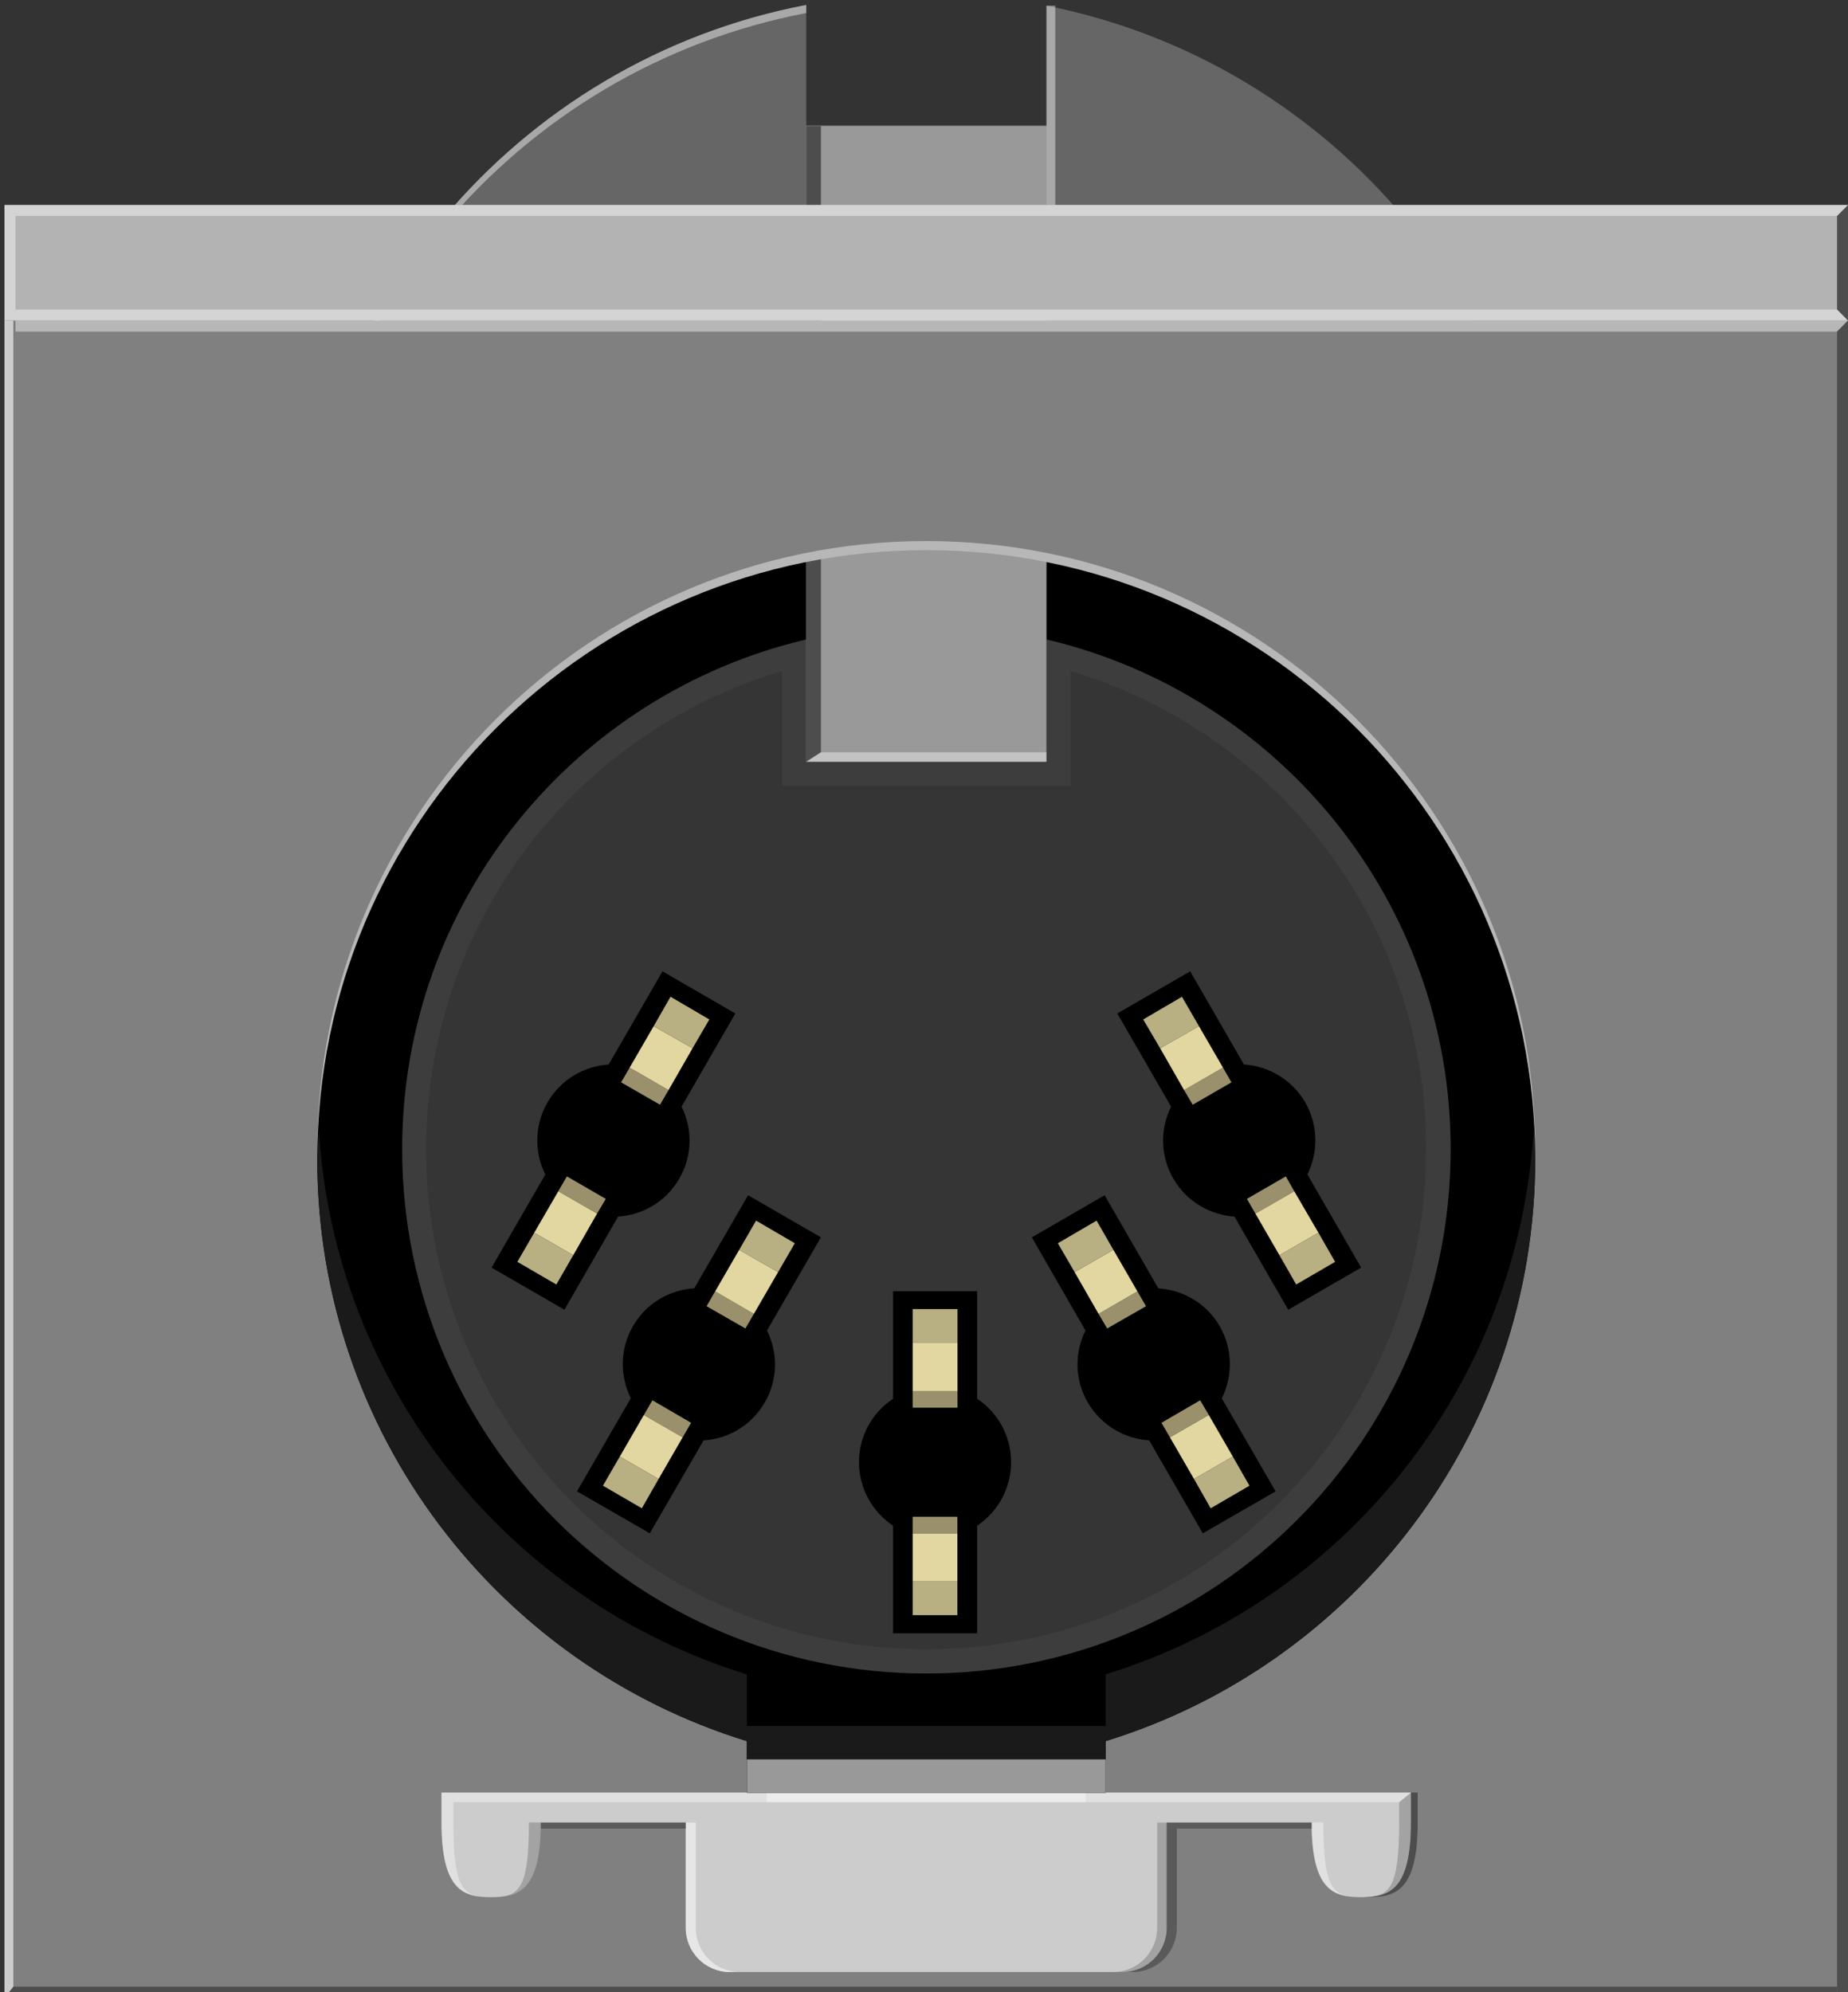 <?xml version="1.0" encoding="utf-8"?>
<!-- Generator: Adobe Illustrator 15.1.0, SVG Export Plug-In . SVG Version: 6.00 Build 0)  -->
<!DOCTYPE svg PUBLIC "-//W3C//DTD SVG 1.1//EN" "http://www.w3.org/Graphics/SVG/1.1/DTD/svg11.dtd">
<svg version="1.1" id="Ebene_1" xmlns:svg="http://www.w3.org/2000/svg"
	 xmlns="http://www.w3.org/2000/svg" xmlns:xlink="http://www.w3.org/1999/xlink" x="0px" y="0px" width="60.523px"
	 height="65.249px" viewBox="0 0 60.523 65.249" enable-background="new 0 0 60.523 65.249" xml:space="preserve">
<rect x="0" y="0" width="60.523" height="65.249" fill="#333333" stroke="none"/>
<g id="breadboard">
	<circle id="connector0pin_1_" fill="none" cx="30.392" cy="38.51" r="2.612"/>
	<circle id="connector2pin_2_" fill="none" cx="51.595" cy="38.538" r="2.612"/>
	<circle id="connector1pin_1_" fill="none" cx="9.047" cy="38.538" r="2.612"/>
	<circle id="connector3pin_1_" fill="none" cx="16.247" cy="31.395" r="2.612"/>
	<circle id="connector4pin" fill="none" cx="44.593" cy="31.366" r="2.612"/>
</g>
<g>
	<g>
		<g>
			<polygon fill="#666666" points="30.271,-2.197 30.261,-2.198 30.251,-2.197 			"/>
			<path fill="#666666" d="M34.272,0.186v3.92h-7.868V0.162C16.919,1.968,9.744,10.293,9.744,20.305
				c0,11.332,9.186,20.518,20.517,20.518c11.332,0,20.518-9.186,20.518-20.518C50.779,10.347,43.683,2.051,34.272,0.186z"/>
			<path opacity="0.43" fill="#FFFFFF" d="M9.744,20.571c0-10.012,7.175-18.336,16.661-20.143V0.162
				C16.919,1.968,9.744,10.293,9.744,20.305V20.571z"/>
		</g>
		<g id="breadboard_1_">
			<g id="svg">
				<rect x="3.21" y="14.319" width="55" height="46.27"/>
				<g>
					<g>
						<path fill="#353535" d="M34.272,20.945v4.007h-7.867v-4.007c-7.579,1.784-13.233,8.565-13.233,16.696
							c0,9.482,7.684,17.17,17.165,17.17c9.487,0,17.172-7.688,17.172-17.17C47.507,29.515,41.851,22.728,34.272,20.945z"/>
						<g opacity="0.3">
							<path fill="#515151" d="M25.612,21.976v2.973v0.793h0.789h7.869h0.793v-0.789v-2.973c6.907,2.07,11.645,8.373,11.645,15.662
								c0,9.035-7.35,16.377-16.376,16.377c-9.03,0-16.377-7.352-16.377-16.377C13.959,30.351,18.703,24.048,25.612,21.976
								 M34.272,20.945l-0.004,4.007h-7.867l0.004-4.007c-7.579,1.784-13.233,8.565-13.233,16.696c0,9.482,7.684,17.17,17.165,17.17
								c9.487,0,17.172-7.688,17.172-17.17C47.507,29.515,41.851,22.728,34.272,20.945L34.272,20.945z"/>
						</g>
					</g>
					<g>
						<path d="M33.114,47.888c0-0.867-0.444-1.627-1.112-2.078v-3.52h-2.754v3.523c-0.676,0.451-1.116,1.211-1.116,2.074
							c0,0.875,0.445,1.635,1.116,2.086v3.523h2.754v-3.523C32.67,49.522,33.114,48.761,33.114,47.888z"/>
					</g>
					<g>
						<g>
							<polygon fill="#B8AF82" points="29.89,42.876 29.89,43.987 31.359,43.987 31.359,42.876 							"/>
							<polygon fill="#9A916C" points="29.89,46.106 31.359,46.106 31.359,45.56 29.89,45.56 							"/>
							<polygon fill="#E2D6A1" points="29.89,45.56 31.359,45.56 31.359,43.987 29.89,43.987 							"/>
						</g>
						<g>
							<polygon fill="#B8AF82" points="31.355,52.901 31.355,51.8 29.89,51.8 29.89,52.901 							"/>
							<polygon fill="#9A916C" points="31.355,49.679 29.89,49.679 29.89,50.222 31.355,50.222 							"/>
							<polygon fill="#E2D6A1" points="31.355,50.222 29.89,50.222 29.89,51.8 31.355,51.8 							"/>
						</g>
					</g>
					<g>
						<path d="M41.777,48.847L40.015,45.8c0.359-0.727,0.365-1.607-0.07-2.367c-0.436-0.748-1.199-1.182-2.008-1.236l-1.761-3.049
							l-2.383,1.379l1.757,3.051c-0.358,0.721-0.362,1.602,0.071,2.35c0.438,0.752,1.204,1.197,2.015,1.248l1.756,3.045
							L41.777,48.847z"/>
					</g>
					<g>
						<g>
							<polygon fill="#B8AF82" points="34.645,40.72 35.194,41.665 36.465,40.937 35.914,39.979 							"/>
							<polygon fill="#9A916C" points="36.261,43.511 37.532,42.782 37.251,42.296 35.979,43.034 							"/>
							<polygon fill="#E2D6A1" points="35.979,43.034 37.251,42.296 36.465,40.937 35.194,41.665 							"/>
						</g>
						<g>
							<polygon fill="#B8AF82" points="40.921,48.661 40.375,47.706 39.103,48.44 39.65,49.401 							"/>
							<polygon fill="#9A916C" points="39.306,45.864 38.039,46.601 38.316,47.077 39.589,46.345 							"/>
							<polygon fill="#E2D6A1" points="39.589,46.345 38.316,47.077 39.103,48.44 40.375,47.706 							"/>
						</g>
					</g>
					<g>
						<path d="M44.578,41.517l-1.76-3.051c0.357-0.727,0.361-1.605-0.072-2.363c-0.438-0.748-1.197-1.182-2.006-1.238l-1.76-3.051
							l-2.388,1.379l1.761,3.053c-0.357,0.723-0.361,1.604,0.072,2.355c0.434,0.754,1.201,1.191,2.004,1.246l1.762,3.051
							L44.578,41.517z"/>
					</g>
					<g>
						<g>
							<polygon fill="#B8AF82" points="37.44,33.39 37.996,34.335 39.267,33.61 38.71,32.647 							"/>
							<polygon fill="#9A916C" points="39.062,36.183 40.33,35.45 40.054,34.968 38.779,35.704 							"/>
							<polygon fill="#E2D6A1" points="38.779,35.704 40.054,34.968 39.267,33.61 37.996,34.335 							"/>
						</g>
						<g>
							<polygon fill="#B8AF82" points="43.726,41.329 43.179,40.374 41.902,41.112 42.451,42.071 							"/>
							<polygon fill="#9A916C" points="42.111,38.53 40.837,39.267 41.115,39.749 42.388,39.017 							"/>
							<polygon fill="#E2D6A1" points="42.388,39.017 41.115,39.749 41.902,41.112 43.179,40.374 							"/>
						</g>
					</g>
					<g>
						<path d="M26.886,40.526L24.5,39.147l-1.763,3.049c-0.808,0.051-1.572,0.484-2.006,1.236c-0.436,0.752-0.431,1.639-0.072,2.363
							l-1.762,3.051l2.384,1.375l1.761-3.043c0.806-0.051,1.571-0.488,2.006-1.248c0.436-0.748,0.43-1.629,0.071-2.352
							L26.886,40.526z"/>
					</g>
					<g>
						<g>
							<polygon fill="#B8AF82" points="26.031,40.72 25.483,41.665 24.208,40.937 24.762,39.979 							"/>
							<polygon fill="#9A916C" points="24.412,43.511 23.141,42.782 23.421,42.296 24.69,43.034 							"/>
							<polygon fill="#E2D6A1" points="24.69,43.034 23.421,42.296 24.208,40.937 25.483,41.665 							"/>
						</g>
						<g>
							<polygon fill="#B8AF82" points="19.746,48.661 20.299,47.706 21.57,48.44 21.021,49.401 							"/>
							<polygon fill="#9A916C" points="21.367,45.864 22.634,46.601 22.357,47.077 21.086,46.345 							"/>
							<polygon fill="#E2D6A1" points="21.086,46.345 22.357,47.077 21.57,48.44 20.299,47.706 							"/>
						</g>
					</g>
					<g>
						<path d="M24.082,33.194l-2.385-1.381l-1.763,3.053c-0.803,0.051-1.567,0.488-2.001,1.238
							c-0.436,0.752-0.436,1.639-0.074,2.365l-1.761,3.049l2.387,1.379l1.759-3.051c0.807-0.051,1.569-0.488,2.004-1.244
							c0.434-0.748,0.434-1.633,0.073-2.357L24.082,33.194z"/>
					</g>
					<g>
						<g>
							<polygon fill="#B8AF82" points="23.231,33.39 22.681,34.335 21.408,33.61 21.96,32.647 							"/>
							<polygon fill="#9A916C" points="21.616,36.183 20.342,35.45 20.621,34.968 21.895,35.704 							"/>
							<polygon fill="#E2D6A1" points="21.895,35.704 20.621,34.968 21.408,33.61 22.681,34.335 							"/>
						</g>
						<g>
							<polygon fill="#B8AF82" points="16.943,41.329 17.497,40.374 18.774,41.112 18.221,42.071 							"/>
							<polygon fill="#9A916C" points="18.566,38.53 19.839,39.267 19.555,39.749 18.284,39.017 							"/>
							<polygon fill="#E2D6A1" points="18.284,39.017 19.555,39.749 18.774,41.112 17.497,40.374 							"/>
						</g>
					</g>
				</g>
				<g>
					<g>
						<rect x="26.405" y="4.129" fill="#999999" width="7.868" height="20.823"/>
						<polygon fill="#4D4D4D" points="26.886,24.64 26.405,24.952 26.405,4.129 26.886,4.129 						"/>
					</g>
				</g>
				<path fill="#808080" d="M0.147,10.5v54.929h60.375V10.5H0.147z M36.21,57.026v1.691H24.46v-1.691
					c-8.147-2.508-14.069-10.092-14.069-19.063c0-11.014,8.93-19.944,19.944-19.944c11.016,0,19.944,8.93,19.944,19.944
					C50.279,46.935,44.357,54.519,36.21,57.026z"/>
				<polygon fill="#4D4D4D" points="60.164,65.429 60.164,65.069 0.436,65.069 0.147,65.429 				"/>
				<path fill="#CCCCCC" d="M14.46,58.714v0.974c0,2.244,0.728,2.45,1.625,2.45s1.625-0.206,1.625-2.45v0.005h4.75v3.455
					c0,0.793,0.648,1.441,1.44,1.441h12.87c0.792,0,1.44-0.648,1.44-1.441v-3.455h4.75v-0.005c0,2.244,0.727,2.45,1.625,2.45
					c0.896,0,1.625-0.206,1.625-2.45v-0.974H14.46z"/>
				<path fill="#E6E6E6" d="M24.226,64.589c-0.792,0-1.44-0.648-1.44-1.441v-3.455H22.46v3.455c0,0.793,0.648,1.441,1.44,1.441
					H24.226z"/>
				<path opacity="0.3" d="M36.777,64.589c0.791,0,1.439-0.648,1.439-1.441v-3.455h0.325v3.455c0,0.793-0.648,1.441-1.44,1.441
					H36.777z"/>
				<path opacity="0.2" d="M36.458,64.589c0.791,0,1.439-0.648,1.439-1.441v-3.455h0.325v3.455c0,0.793-0.648,1.441-1.44,1.441
					H36.458z"/>
				<path opacity="0.4" fill="#FFFFFF" d="M14.848,58.714v0.974c0,2.244,0.34,2.45,1.237,2.45l0,0c-0.897,0-1.625-0.206-1.625-2.45
					v-0.974"/>
				<path opacity="0.2" d="M45.823,59.026v0.661c0,2.244-0.34,2.45-1.237,2.45l0,0c0.897,0,1.625-0.206,1.625-2.45v-0.974
					L45.823,59.026z"/>
				<path fill="#4D4D4D" d="M44.806,62.138c0.897,0,1.625-0.206,1.625-2.45v-0.974H46.21v0.974c0,2.244-0.728,2.45-1.625,2.45"/>
				<path opacity="0.4" fill="#FFFFFF" d="M43.34,59.688L43.34,59.688c0,2.244,0.34,2.45,1.237,2.45l0,0
					c-0.897,0-1.625-0.206-1.625-2.45l0,0H43.34z"/>
				<path opacity="0.2" d="M17.322,59.688L17.322,59.688c0,2.244-0.34,2.45-1.237,2.45l0,0c0.897,0,1.625-0.206,1.625-2.45l0,0
					H17.322z"/>
				<rect x="25.115" y="58.714" opacity="0.4" fill="#FFFFFF" width="10.439" height="0.313"/>
				<polygon opacity="0.4" fill="#FFFFFF" points="45.823,59.026 14.847,59.026 14.847,58.714 46.21,58.714 				"/>
				<polygon opacity="0.4" fill="#FFFFFF" points="34.272,24.952 26.397,24.952 26.886,24.64 34.272,24.64 				"/>
				<rect x="0.147" y="6.714" fill="#B3B3B3" width="60.375" height="3.785"/>
				<rect x="38.542" y="59.692" opacity="0.3" width="4.419" height="0.203"/>
				<rect x="17.71" y="59.692" opacity="0.3" width="4.75" height="0.203"/>
				<path opacity="0.43" fill="#FFFFFF" d="M50.279,37.665c0-11.014-8.928-19.944-19.944-19.944
					c-11.015,0-19.944,8.93-19.944,19.944v0.299c0-11.014,8.93-19.944,19.944-19.944c11.016,0,19.944,8.93,19.944,19.944V37.665z"/>
			</g>
		</g>
		<rect x="34.272" y="0.186" opacity="0.43" fill="#FFFFFF" width="0.288" height="6.529"/>
		<path fill="#1A1A1A" d="M36.21,54.84v1.691H24.46V54.84c-7.778-2.395-13.516-9.42-14.02-17.857
			c-0.016,0.327-0.049,0.65-0.049,0.981c0,8.971,5.922,16.555,14.069,19.063v1.691h11.75v-1.691
			c8.147-2.508,14.069-10.092,14.069-19.063c0-0.331-0.033-0.654-0.05-0.981C49.725,45.42,43.989,52.445,36.21,54.84z"/>
		<rect x="24.46" y="57.625" fill="#999999" width="11.75" height="1.093"/>
	</g>
	<rect x="0.147" y="6.714" opacity="0.43" fill="#FFFFFF" width="0.36" height="3.785"/>
	<polygon fill="#4D4D4D" points="60.523,6.714 60.164,7.072 60.164,10.139 60.523,10.5 	"/>
	<polygon opacity="0.43" fill="#FFFFFF" points="0.507,6.712 0.507,7.072 60.164,7.072 60.523,6.712 	"/>
	<polygon opacity="0.43" fill="#FFFFFF" points="0.507,10.139 0.507,10.5 60.523,10.5 60.164,10.139 	"/>
	<polygon opacity="0.43" fill="#FFFFFF" points="0.507,10.86 0.507,10.5 60.523,10.5 60.164,10.86 	"/>
	<polygon fill="#4D4D4D" points="60.164,65.429 60.523,65.429 60.523,10.5 60.164,10.86 	"/>
</g>
<polygon fill="#CCCCCC" points="0.436,65.069 0.147,65.429 0.147,10.5 0.436,10.5 "/>
</svg>

